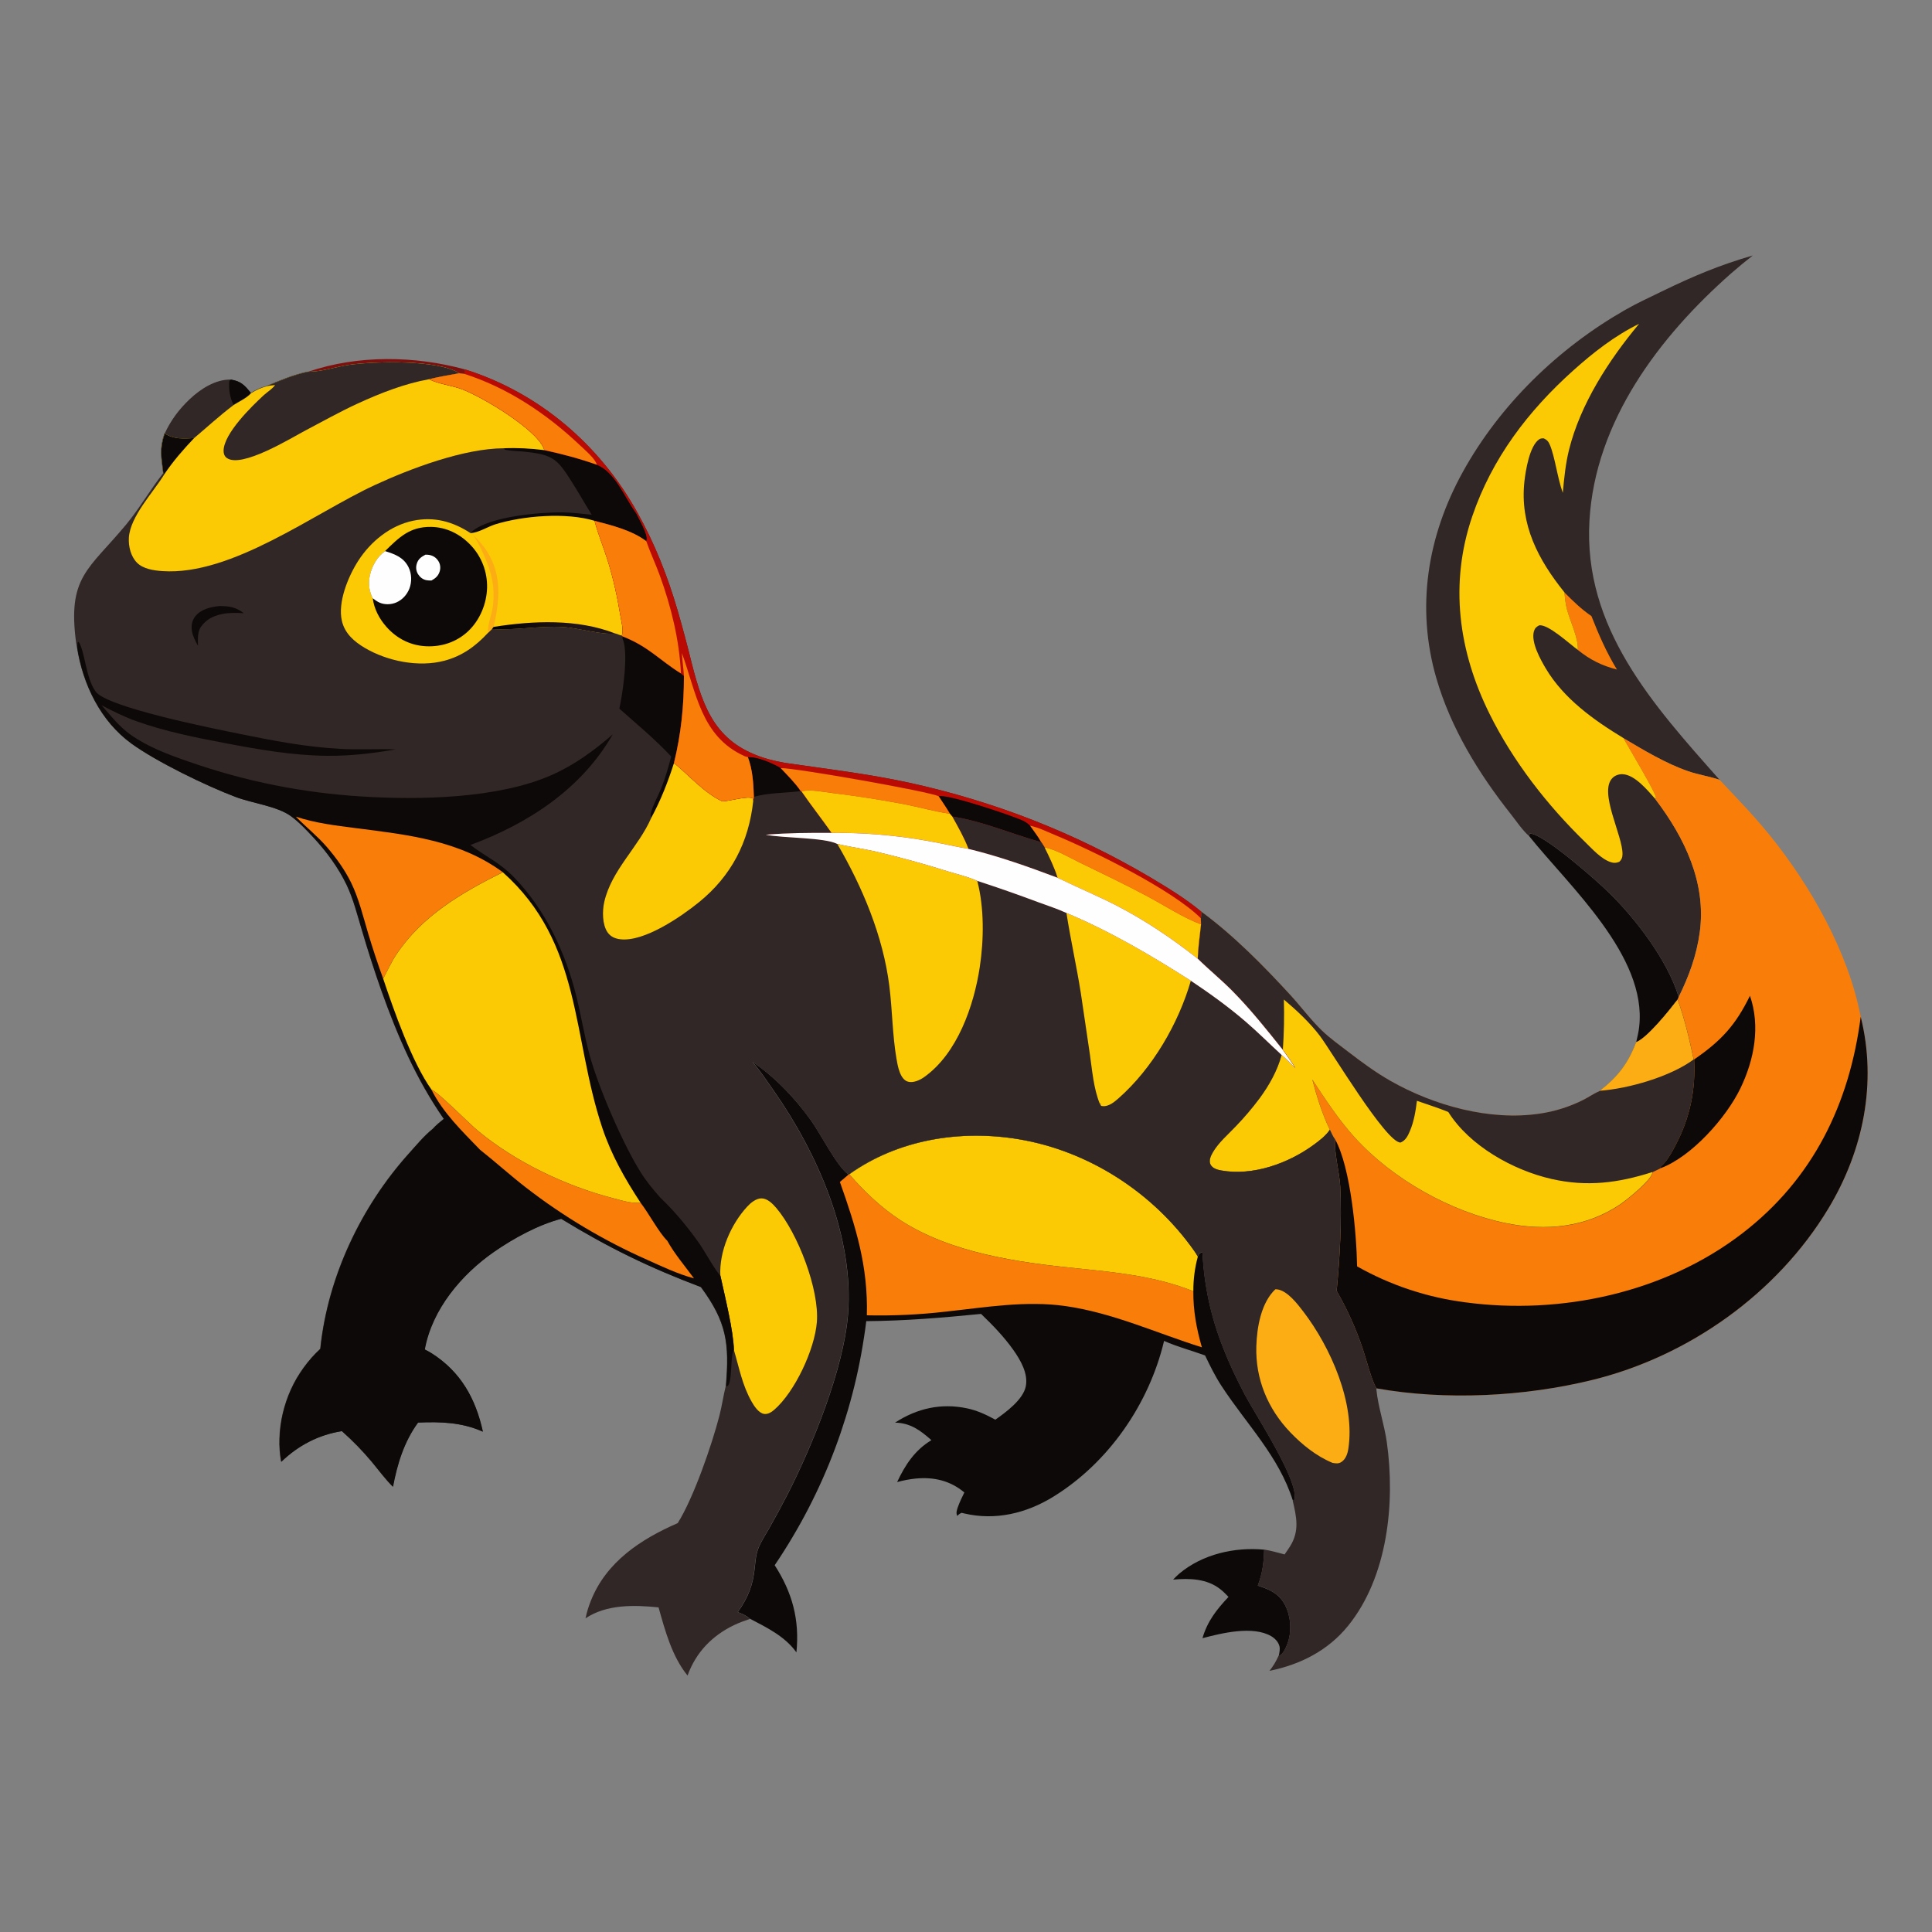 <?xml version="1.0" encoding="UTF-8"?>
<svg id="_x2014_ÎÓÈ_x5F_1" xmlns="http://www.w3.org/2000/svg" xmlns:xlink="http://www.w3.org/1999/xlink" version="1.1" viewBox="0 0 4000 4000">
  <rect x="0" y="0" width="4000" height="4000" fill="#808080" stroke="none"/>
  <!-- Generator: Adobe Illustrator 29.2.1, SVG Export Plug-In . SVG Version: 2.1.0 Build 116)  -->
  <defs>
    <style>
      .st0 {
        fill: #7d100f;
      }

      .st1 {
        fill: #0d0908;
      }

      .st2 {
        fill: #302726;
      }

      .st3 {
        display: none;
      }

      .st3, .st4 {
        fill: #fefefe;
      }

      .st5 {
        fill: #fcc905;
      }

      .st6 {
        fill: #b90b03;
      }

      .st7 {
        fill: #f97d09;
      }

      .st8 {
        fill: url(#_ÂÁ_Ï_ÌÌ_È_ËÂÌÚ);
      }

      .st9 {
        fill: #fcad13;
      }
    </style>
    <linearGradient id="_ÂÁ_Ï_ÌÌ_È_ËÂÌÚ" data-name="¡ÂÁ˚ÏˇÌÌ˚È „‡‰ËÂÌÚ" x1="1269.8" y1="2455.9" x2="1279.3" y2="2475.2" gradientTransform="translate(-3830.1 10933.1) scale(3.9 -3.9)" gradientUnits="userSpaceOnUse">
      <stop offset="0" stop-color="#000"/>
      <stop offset="1" stop-color="#1f1417"/>
    </linearGradient>
  </defs>
  <path class="st3" d="M0,0h4000v4000H0V0Z"/>
  <path class="st0" d="M637.8,769.7c103.5-35.2,220.4-33.3,324.7-4.9l-1.1,9.3-10.4-1.3c-44.7-28.6-175.8-24.7-227.4-17.5-27.4,3.9-55.7,13.9-83.4,14.4-.8,0-1.6,0-2.5,0Z"/>
  <path class="st2" d="M341.1,897.4c12.5-27.2,29.8-50.3,51.6-70.9,22.3-21.1,53.6-41.5,85.5-40.6,21.3,3.5,28.3,12,41.7,28-7.4,9.4-25.6,17.9-36,24.5-28.8,21.6-54.3,45.3-81.7,68.4-20.4,2-43.4,2.9-61-9.4Z"/>
  <path class="st1" d="M478.2,785.9c21.3,3.5,28.3,12,41.7,28-7.4,9.4-25.6,17.9-36,24.5-8.1-13.9-10.8-34.1-9.1-49.9l3.4-2.6Z"/>
  <path class="st1" d="M2428.9,3270.3c4.1-4.3,8.2-8.5,12.7-12.3,48.2-40.4,114.4-55.3,175.8-49.6-.7,26.9-3.6,49.3-13.2,74.5,24.3,7.7,43.8,16.2,56.3,40,12,22.8,14.2,52.3,6.3,76.7-2.3,7.1-9.3,24.8-16.9,27.6-.7.3-1.5.3-2.2.4,1.2-6.2,2.8-13.2,1.2-19.5-2.2-8.7-9.3-16-16.9-20.5-38-22.3-102.7-6.4-142.4,4.1,10.2-35.2,29.1-59.1,53.9-85.5-5.3-5.4-10.6-11-16.5-15.6-28.1-22.4-64.2-23.2-98.2-20.2Z"/>
  <path class="st1" d="M3165.9,1731l1.4-5.3c28-.2,139.5,98.4,164.5,123,55.3,54.2,120.9,140.1,143.7,215.2l-2.1,5.6c-17.1,22.2-62,78.7-85.9,88.4,2.6-10.8,5.1-21.5,6.3-32.5,16.2-146.2-144.3-290-227.9-394.3Z"/>
  <path class="st2" d="M3629,528.9c-15.4,12-30.3,24.4-45,37.2-149,131.3-281.2,306.2-293.2,511.4-13.1,222.5,131.9,381.9,269.4,537-21.3-7.2-43.8-10.4-65.1-17.8-47-16.3-91.3-43.2-133.9-68.4,9,15.9,69.4,117,67.3,123.3-.3,1-.9,1.8-1.3,2.8,60.6,79.6,106,173.5,91.9,275.7-6.6,47.7-22.4,90.9-43.6,133.8-22.8-75-88.4-160.9-143.7-215.2-25-24.5-136.5-123.2-164.5-123l-1.4,5.3c-13.8-11.7-26.8-31.5-38.1-45.7-66.2-83.7-124-177.7-153.9-280.8-42.8-147.2-18.5-294.8,54.6-427.2,77-139.5,197.7-256.4,335.8-335.4,24.9-14.3,51.3-26.3,77.1-38.9,63.9-31.1,119.2-54.4,187.7-74.1Z"/>
  <path class="st7" d="M3239,1226.6c17.9,17.9,34.8,34.6,55.9,48.9,15.2,38.7,31.1,75.1,52.8,110.7-31.4-8.1-55.8-20.2-81.1-40.7,2-22.6-16.3-60.6-22.3-83.4-3.1-11.7-4.3-23.5-5.3-35.6Z"/>
  <path class="st5" d="M3427.2,1654.3c-15.8-17.7-42.5-50.6-68-51.4-7.5-.3-15.3,2.4-20.6,7.7-29.6,29.1,22,120.4,20.6,158.7-.2,6.5-1.8,10.4-6.6,15-6.4,2.5-11,2.9-17.7.7-19.7-6.4-38.1-27.1-52.8-41.4-78.6-76.3-149.6-167.5-198.3-265.9-64.4-130-83.1-269.2-35.7-408.6,41-120.4,115.7-218.3,209.4-302.3,41.4-37.1,85.9-71.9,136.1-96.4-62.3,74.6-121.5,165.8-145.1,260.9-7.3,29.4-10.1,59-12.9,89.1-11.2-31-16.1-73.9-26.7-99.2-3-7.1-6.1-10.8-13.4-13.8-3.4.2-6,.2-9,2.3-19.9,13.9-27.9,65-30.4,87.4-9.7,89.3,28.6,161.8,83,229.4,1,12.1,2.2,23.8,5.3,35.6,6,22.8,24.3,60.8,22.3,83.4-16.8-12-61.1-53.5-80-50.8-5.6,3-8.8,5.6-10.8,12.1-6.7,22.5,13.3,58.3,24.5,77.2,37.1,62.5,99.6,107.1,160.9,144.2,9,15.9,69.4,117,67.3,123.3-.3,1-.9,1.8-1.3,2.8Z"/>
  <path class="st1" d="M1558.2,2198.5c46.9,31.7,88.4,75.7,121.3,121.6,19.1,26.6,54.4,96.5,77.3,111.6l1.5-.4c101.3-72.1,229.8-92.8,351-72.6,145.3,24.3,278.5,110.7,363.3,231,2.7,3.8,5.3,7.6,7.4,11.7,1.5-4.9,3.9-6.1,7.9-9l1.9,1.5c.8,16.8,2.3,33.5,4.5,50.2,2.2,16.7,5.1,33.2,8.6,49.6,3.6,16.4,7.8,32.7,12.7,48.7,4.9,16.1,10.5,31.9,16.7,47.5,13.2,34.2,28.8,66.8,46,99.2,22,41.5,111.4,177,101.9,215.6l-3.3,2.7c-28.9-92.3-96.4-158.9-148-238.1-13.1-20.1-23.6-41.4-33.9-63-28.3-10.3-57.4-17.8-84.9-30.1-30.9,130.1-114.7,251.9-229.2,322.5-55.9,34.5-120.1,49.9-184.7,34.7-1.7-.4-3.5-.8-5.2-1.3-4.1,1.7-6.1,3.3-9.1,6.5-3-6-.9-12.1,1.2-18.2,3.7-10.5,8.6-20.5,13.5-30.4-29.3-24.6-63.2-32.4-100.8-28.8-13,1.3-25.8,3.8-38.4,7.3,16.5-35.4,36.8-66.3,71-86.8-22.9-20.3-43.3-35.6-75.3-36.3,45.6-29.6,95.2-40.9,149-29.6,21.3,4.5,39.7,13.2,58.7,23.5,21.7-15.4,57.5-41.4,63-69.1,5.3-26.4-11.1-54.5-25.8-75.3-19.3-27.3-42.8-51.5-66.8-74.6-79.6,7.9-157.6,14.4-237.7,15-1.4,11.3-2.9,22.5-4.7,33.7-1.7,11.2-3.6,22.4-5.6,33.6-2,11.2-4.3,22.3-6.6,33.4-2.4,11.1-4.9,22.2-7.6,33.2-2.7,11-5.6,22-8.6,32.9-3,10.9-6.2,21.8-9.6,32.7-3.4,10.8-6.9,21.6-10.5,32.4-3.7,10.7-7.5,21.4-11.5,32-4,10.6-8.1,21.2-12.4,31.7-4.3,10.5-8.8,20.9-13.4,31.3-4.6,10.4-9.4,20.7-14.3,30.9-4.9,10.2-10,20.4-15.2,30.5-5.2,10.1-10.6,20.1-16.1,30-5.5,9.9-11.2,19.8-17,29.5-5.8,9.8-11.7,19.4-17.8,29-6.1,9.6-12.3,19.1-18.7,28.5,36.5,56.6,51.8,112.8,45,180.5-23.3-32.8-60.9-51.3-95.7-69.4-7.9-6.7-16-10.3-25.6-14,21.4-30.3,31.5-55.6,35.2-92.6,1.5-14.6,2.5-27.8,8.2-41.5,5.6-13.5,14.2-26.3,21.4-39,13.3-23.4,26.1-47.1,38.4-71,51.3-100.4,115.7-258.9,124.9-370.9,13.3-162-62.6-334.2-153.6-464.4-14.2-20.3-28-41-44-59.9Z"/>
  <path class="st7" d="M1756.9,2431.7l1.5-.4c31.4,35.9,65.8,69.1,106,95.1,104.3,67.7,242.1,87.3,363.5,99.4,82.3,8.3,165.3,16.4,242.8,47.6-.4,40.4,6.6,77.5,17.7,116.1-94.1-29.5-183.7-71.3-282.3-85.4-82.7-11.8-166,2.7-248.3,11.5-54.2,6.3-108.5,8.8-163.1,7.6,2.7-101.1-22.5-182.4-55.8-276.1l18.1-15.4Z"/>
  <path class="st5" d="M1758.4,2431.3c101.3-72.1,229.8-92.8,351-72.6,145.3,24.3,278.5,110.7,363.3,231,2.7,3.8,5.3,7.6,7.4,11.7-6.5,23.7-9.5,47.4-9.4,72-77.6-31.2-160.5-39.3-242.8-47.6-121.3-12.2-259.1-31.8-363.5-99.4-40.2-26.1-74.6-59.2-106-95.1Z"/>
  <path class="st7" d="M3361.2,1528.3c42.6,25.2,86.9,52.1,133.9,68.4,21.3,7.4,43.9,10.6,65.1,17.8,34.6,36.8,70.2,73.3,102.1,112.6,85.3,104.7,164.7,243.9,190,377.9,34.2,137,5.2,277.1-66.9,396.9-106.1,176.2-289.4,306-488.2,354.9-141.2,34.7-304.2,43-447.7,17.5-10.6-18.3-20.7-60-28.3-82.2-7-20.8-15-41.2-24-61.1-9-20-19-39.5-29.9-58.5,6.8-71.3,10.8-143.9,7.5-215.4-1.3-27.6-13.5-73.2-10.5-97.9-4.7-5.9-7.6-13.4-10.9-20.1-8.2,12.4-22.1,23-34.1,31.7-52.5,38.2-125.3,64.4-190.9,52.7-7.9-1.4-17.9-4.3-22-12-4.4-8.3.6-18.7,4.9-26,11.8-20.1,31.1-36.4,47-53.2,17.7-18.4,34.2-37.8,49.5-58.2,20.1-27.4,36.7-57,45.7-89.9,9.8,8.2,18.9,18.1,28.1,27.1-7.9-12.9-16.8-25.2-25.5-37.5-33.5-42-67-84.1-104.8-122.3-23-23.2-48.3-43.7-71.5-66.6.8-23.5,4.3-47.5,6.8-71l-.4-12.5,1.2-13.5c66.3,48.7,128.5,111.8,184.1,172.4,22.2,24.2,42.3,51.5,66,74.2,16.7,16,36.1,29.7,54.4,43.8,27.9,21.4,55.8,42,86.4,59.5,90.3,51.4,205.9,83.7,309.8,68.1,7.9-1.2,15.7-2.6,23.4-4.4,7.7-1.8,15.4-3.9,23-6.3,7.6-2.4,15-5.1,22.4-8.1,7.4-3,14.6-6.3,21.7-9.9,11.3-5.8,22.3-13.5,33.9-18.4,37.3-29.3,58.2-56.2,75.1-100.5,23.9-9.7,68.8-66.2,85.9-88.4l2.1-5.6c21.3-42.9,37.1-86.1,43.6-133.8,14-102.2-31.3-196.1-91.9-275.7.4-.9,1-1.8,1.3-2.8,2.1-6.2-58.3-107.4-67.3-123.3Z"/>
  <path class="st1" d="M3623.1,2061.6c21.9,63.6,8.9,132.3-19.8,191.7-29.3,60.7-101.1,141.7-165.4,165.4l-1-1.9c1.2-1.2,2.4-2.5,3.6-3.7,1.8-1.7,3.6-3.3,5.2-5.2,9.8-11,17.2-25.3,24-38.3,29.2-55.6,41.1-113.6,37.8-176.1,55.9-38.5,85.7-70.7,115.6-131.9Z"/>
  <path class="st1" d="M2809.6,2621.8c8.6,4.9,17.3,9.5,26.2,14,8.8,4.4,17.8,8.7,26.8,12.7,9,4,18.2,7.8,27.4,11.4,9.2,3.6,18.5,6.9,27.9,10,9.4,3.1,18.9,6,28.4,8.7,9.5,2.7,19.1,5.1,28.8,7.3,9.6,2.2,19.3,4.2,29.1,5.9,9.7,1.7,19.5,3.2,29.3,4.5,198.3,26.7,413.7-19.7,573.8-142.8,146.5-112.7,221.9-268,245.1-448.4,34.2,137,5.2,277.1-66.9,396.9-106.1,176.2-289.4,306-488.2,354.9-141.2,34.7-304.2,43-447.7,17.5-10.6-18.3-20.7-60-28.3-82.2-7-20.8-15-41.2-24-61.1-9-20-19-39.5-29.9-58.5,6.8-71.3,10.8-143.9,7.5-215.4-1.3-27.6-13.5-73.2-10.5-97.9,32,58.1,44.2,194.3,45.3,262.7Z"/>
  <path class="st2" d="M2487.4,1887.6c66.3,48.7,128.5,111.8,184.1,172.4,22.2,24.2,42.3,51.5,66,74.2,16.7,16,36.1,29.7,54.4,43.8,27.9,21.4,55.8,42,86.4,59.5,90.3,51.4,205.9,83.7,309.8,68.1,7.9-1.2,15.7-2.6,23.4-4.4,7.7-1.8,15.4-3.9,23-6.3,7.6-2.4,15-5.1,22.4-8.1,7.4-3,14.6-6.3,21.7-9.9,11.3-5.8,22.3-13.5,33.9-18.4,37.3-29.3,58.2-56.2,75.1-100.5,23.9-9.7,68.8-66.2,85.9-88.4,14.6,40,24.4,82.5,33.2,124.1h.9c3.3,62.5-8.6,120.5-37.8,176.1-6.8,13-14.2,27.3-24,38.3-1.6,1.9-3.4,3.4-5.2,5.2-1.2,1.2-2.4,2.5-3.6,3.7l1,1.9-16.7,8c0,.8,0,1.5-.2,2.3-4.2,16.2-51.5,54.2-65.6,63.9-71.2,48.6-154.4,56.5-237.2,39.6-114-23.3-233.5-90.1-312.3-176.3-33.4-36.6-61.6-79.7-88.8-121,9.3,35.2,20.3,71.1,36.3,103.9-8.2,12.4-22.1,23-34.1,31.7-52.5,38.2-125.3,64.4-190.9,52.7-7.9-1.4-17.9-4.3-22-12-4.4-8.3.6-18.7,4.9-26,11.8-20.1,31.1-36.4,47-53.2,17.7-18.4,34.2-37.8,49.5-58.2,20.1-27.4,36.7-57,45.7-89.9,9.8,8.2,18.9,18.1,28.1,27.1-7.9-12.9-16.8-25.2-25.5-37.5-33.5-42-67-84.1-104.8-122.3-23-23.2-48.3-43.7-71.5-66.6.8-23.5,4.3-47.5,6.8-71l-.4-12.5,1.2-13.5Z"/>
  <path class="st9" d="M3473.3,2069.4c14.6,40,24.4,82.5,33.2,124.1-47.7,35.4-134.5,60.5-194.2,64.8,37.3-29.3,58.2-56.2,75.1-100.5,23.9-9.7,68.8-66.2,85.9-88.4Z"/>
  <path class="st5" d="M2658.1,2069.4c26.3,22.2,53.5,47.5,74.4,75,23.6,31,137.5,222,167.2,221.1,10.5-4.3,15-13.6,19.3-23.7,8.5-19.9,11.9-41.4,14.6-62.7,21.5,7.6,43.8,14.5,64.9,23.1,44.1,70.3,134.3,120.6,213.7,138.7,73.3,16.7,138.2,8.4,208.9-14.3,0,.8,0,1.5-.2,2.3-4.2,16.2-51.5,54.2-65.6,63.9-71.2,48.6-154.4,56.5-237.2,39.6-114-23.3-233.5-90.1-312.3-176.3-33.4-36.6-61.6-79.7-88.8-121,9.3,35.2,20.3,71.1,36.3,103.9-8.2,12.4-22.1,23-34.1,31.7-52.5,38.2-125.3,64.4-190.9,52.7-7.9-1.4-17.9-4.3-22-12-4.4-8.3.6-18.7,4.9-26,11.8-20.1,31.1-36.4,47-53.2,17.7-18.4,34.2-37.8,49.5-58.2,20.1-27.4,36.7-57,45.7-89.9,9.8,8.2,18.9,18.1,28.1,27.1-7.9-12.9-16.8-25.2-25.5-37.5,2.4-34.7,3.1-69.4,2.1-104.1Z"/>
  <path class="st2" d="M637.8,769.7c.8,0,1.6,0,2.5,0,27.6-.5,55.9-10.6,83.4-14.4,51.6-7.2,182.6-11.1,227.4,17.5l10.4,1.3,1.1-9.3c153.4,48.1,279.2,156.1,356.9,296.1,36.2,64.8,62.3,131,83.2,202.2,10.6,36.4,20.3,73.1,29.4,109.9,25,98.5,52.4,168.2,157.8,198.6,11.5,3.2,23.2,5.8,35,7.8,86.1,12.6,172.4,22.6,257.6,41.2,21.9,4.8,43.7,9.9,65.4,15.6,21.7,5.6,43.3,11.7,64.7,18.2,21.5,6.5,42.8,13.4,64,20.7,21.2,7.3,42.2,15.1,63.1,23.3,20.9,8.2,41.6,16.8,62.1,25.8,20.5,9,40.9,18.4,61,28.3,20.2,9.8,40.1,20.1,59.8,30.7,19.7,10.6,39.3,21.6,58.6,33,36.1,21.6,73.8,44.4,106.2,71.5l-1.2,13.5.4,12.5c-2.5,23.4-6,47.4-6.8,71,23.2,22.9,48.6,43.4,71.5,66.6,37.8,38.2,71.3,80.3,104.8,122.3,8.7,12.4,17.6,24.6,25.5,37.5-9.2-9-18.2-18.9-28.1-27.1-9,32.9-25.6,62.5-45.7,89.9-15.3,20.5-31.8,39.9-49.5,58.2-15.9,16.8-35.2,33.1-47,53.2-4.3,7.3-9.3,17.7-4.9,26,4.1,7.7,14,10.6,22,12,65.6,11.7,138.4-14.4,190.9-52.7,12-8.7,25.9-19.3,34.1-31.7,3.3,6.7,6.2,14.3,10.9,20.1-3,24.7,9.3,70.3,10.5,97.9,3.3,71.6-.7,144.2-7.5,215.4,10.9,19,20.9,38.5,29.9,58.5,9,20,17,40.4,24,61.1,7.6,22.2,17.7,63.9,28.3,82.2,0,1.2.2,2.5.3,3.7,2.8,31.9,16.6,73.4,21.4,107.7,17.8,125.8,2,279.6-80.5,381-41.4,50.9-98.6,79.9-162.4,92.8,8.1-10.1,13.9-20.1,19.2-31.9.7-.1,1.5-.2,2.2-.4,7.6-2.8,14.6-20.5,16.9-27.6,7.9-24.4,5.7-53.9-6.3-76.7-12.5-23.8-32-32.3-56.3-40,9.6-25.2,12.5-47.6,13.2-74.5,14.3,2.2,28.4,6.4,42.4,10.1,4-5.6,7.9-11.4,11.6-17.2,19.5-31.4,13.2-60.1,5.3-93.8l3.3-2.7c9.5-38.6-79.9-174.1-101.9-215.6-17.2-32.4-32.7-65-46-99.2-6.2-15.6-11.8-31.5-16.7-47.5-4.9-16.1-9.1-32.3-12.7-48.7-3.6-16.4-6.4-33-8.6-49.6-2.2-16.7-3.7-33.4-4.5-50.2l-1.9-1.5c-4,2.9-6.4,4.1-7.9,9-2.2-4.1-4.8-7.9-7.4-11.7-84.8-120.3-217.9-206.7-363.3-231-121.2-20.2-249.7.5-351,72.6l-1.5.4c-22.9-15.1-58.2-85.1-77.3-111.6-32.9-45.9-74.5-89.9-121.3-121.6,16,18.9,29.8,39.6,44,59.9,91,130.2,166.9,302.4,153.6,464.4-9.2,112-73.6,270.5-124.9,370.9-12.3,23.9-25.1,47.6-38.4,71-7.2,12.8-15.8,25.5-21.4,39-5.7,13.7-6.8,26.9-8.2,41.5-3.7,37.1-13.8,62.3-35.2,92.6,9.6,3.7,17.7,7.3,25.6,14-11.2,3.8-22.2,7.7-32.9,12.8-45.6,21.8-79.4,56.8-96.5,104.6-32.1-39.4-46.6-93.1-60-141.2-50.5-5.1-107.4-6.6-151.2,22.6,2.6-12.5,6.3-24.7,11.1-36.5,32-80.5,103.5-127.4,179.7-160.5,32.8-51.9,71-162.6,86.5-223,5.2-20.2,8-40.9,13.1-61.2,7.2-87.9,1.9-131.8-51.8-204.6-107.2-40.5-191.9-81.8-289.4-141.4-47.6,12.4-98.6,40.4-138.6,68.1-68,47.1-128.9,119.4-143.9,202.5,4.9,2.4,9.7,5,14.3,7.9,60.1,38.2,91.1,93.9,106,162.2-43.6-19.4-87.4-20.8-134.2-18.8-28.9,39.4-43,85.6-51.9,132.9-16.1-16-29.7-34.7-44.2-52.1-19.1-22.8-39.3-43.4-61.5-63.1-48.5,7.7-90.4,29.6-125.6,63.5-2.9-16-4.1-32-3.5-48.2.1-4.4.4-8.7.7-13.1.4-4.3.8-8.7,1.4-13,.6-4.3,1.3-8.6,2-12.9.8-4.3,1.7-8.6,2.7-12.8,1-4.3,2.1-8.5,3.3-12.7,1.2-4.2,2.5-8.4,3.9-12.5,1.4-4.1,2.9-8.2,4.5-12.3,1.6-4.1,3.3-8.1,5.1-12,1.8-4,3.7-7.9,5.7-11.8,2-3.9,4.1-7.7,6.3-11.5,2.2-3.8,4.5-7.5,6.9-11.1,2.4-3.7,4.9-7.3,7.4-10.8,2.6-3.5,5.2-7,7.9-10.4,2.7-3.4,5.5-6.7,8.4-10,2.9-3.3,5.9-6.5,8.9-9.6,3.1-3.1,6.2-6.2,9.4-9.1l.3-2.9c15.8-147.3,84.3-291.5,182.7-401.1,15.6-17.3,31.6-36.9,49.8-51.5,6.9-7.8,14.9-14.1,22.9-20.6-56.9-81.8-95.6-171.4-129-264.9-14.7-41.6-28.2-83.6-40.6-125.9-9.4-31.1-17.4-63.6-31.3-93-17.3-36.4-42.4-70.2-69.8-99.6-14.1-15.1-29.1-31.1-45.8-43.3-28.4-20.8-79.9-26.7-114.5-39.8-61.1-23-164.3-73.2-215.8-110.6-64.1-46.5-100.7-122.8-112.6-199.6-.6-2.7-1.1-5.4-1.5-8.2-18.5-137.8,25.3-151.5,103.3-245.4,27.8-33.5,49.7-72,76.7-106.3-3.7-33.7-8.6-48.3,2.7-82.9,17.6,12.2,40.6,11.3,61,9.4,27.4-23.1,52.9-46.8,81.7-68.4,10.4-6.6,28.6-15.1,36-24.5,9.7-6.1,21.4-11.5,32.5-14.3,27.6-11.8,56.1-23.5,85.5-29.8Z"/>
  <path class="st1" d="M455.1,1254.7c20.4.3,32.9,2.1,49.7,14.9-15.2-1-30.5-1.3-45.5,1.8-19.2,4-33.6,11.9-44.7,28.3-6,12-4.9,24.3-4.7,37.3-5.3-9.6-10.9-19.9-12.6-30.9-1.6-10.8.2-21.5,7.1-30.2,11.9-14.9,32.6-19.5,50.7-21.2Z"/>
  <path class="st1" d="M1548.4,1567.5c20.7-1.2,48.7,11.7,66.7,21.5l1.2,1.3c14.2,15.2,29.7,30.3,41.4,47.5-31.1,4.3-67.1,3.2-96.9,11.9-.9-28-2.5-55.8-12.4-82.2Z"/>
  <path class="st1" d="M1043.3,928c28.3-1.2,55.1.3,83.2,3.8,37.4,8.1,73,17.4,109.1,30.3,38.1,14.5,58.1,68.5,81.4,100.1,5.4,11.4,24.8,44.2,21.8,55.8-.2.8-.6,1.6-.9,2.4-29.7-22.5-71.4-32.8-107-42.1-58.4-17.9-147.7-10.7-205.5,7.3-15.9,4.9-35.1,17.5-51.2,18.1,2.2-2.7,1.5-2.1,4.2-4.3,36.6-30.1,139-39,184.8-38.6,20.7.2,41.4,2.8,62,4.9-12.1-19-23.1-38.8-35-57.9-35.7-56.9-41-66.7-108.4-73-12.2-1.1-24.9-1.2-36.8-3.9l-1.5-2.8Z"/>
  <path class="st1" d="M1289.5,1317.7c53.3,20.9,76.6,49.5,120.3,76.5l6.3,5.3c0,61.6-5.9,120.3-20.6,180.1-12.6,39.6-27.5,77.5-47.3,114.1-1-3.8-1.7-7-.6-10.9,4.4-16.3,14.6-34.1,21-49.8,8.8-21.7,15-44.1,21.1-66.7-33.2-35.6-71-66.9-107.4-99.1,6.9-31.5,18.9-111.6,7.6-142.6-1.7-4.6-1.6-1.9-.2-6.9Z"/>
  <path class="st9" d="M2640.7,2669.3c.9,0,1.9,0,2.9.1,21.6,2.3,42.7,30.3,55.1,46.5,56.1,73.4,107.5,189,92.9,283.6-1.6,10.2-5.2,21.3-14.2,27.3-6.2,4.1-11.8,3.1-18.6,1.9-33.3-13.8-62.5-37.3-87.3-63.1-46.7-48.7-72.5-110.6-70.4-178.4,1.2-39.1,9.8-90.2,39.6-118.1Z"/>
  <path class="st5" d="M2208,1890c90,37.6,175.6,87.9,257.6,140.3-25.8,89.2-79.6,181.4-149.1,243-8.8,7.8-21.1,18.2-33.6,16.8-3.6-.4-2.5-.2-5-2.9l1.5-2.2-2.3.4c-13.1-32-15.8-69.5-20.8-103.7l-18.5-125.2c-8.8-55.7-21.2-110.8-29.9-166.5Z"/>
  <path class="st5" d="M1395.4,1579.6c32,26.3,62.2,61.7,100,79.4l2.9-.2c15-1,47.8-10.9,59.8-6.3l1.5,5c-9.1,86-45.5,156.2-112.8,210.7-36.7,29.7-113.3,82.6-162.9,76.4-10.5-1.3-19.9-5.4-26-14.3-11.2-16.2-11-44.6-6.8-63,14.9-65.9,70.9-113.5,97.1-173.7,19.8-36.6,34.7-74.5,47.3-114.1Z"/>
  <path class="st5" d="M1491.4,2641c-2.6-49.8,21.8-106,55.2-142.4,7.3-8,18.8-17.8,30.4-17.5,12.1.3,22.6,11,30,19.6,44.7,52.3,89.7,169.3,84.2,236.9-4.6,56.5-45.4,143.9-88.1,181.1-5.5,4.8-13.2,9.8-20.9,8.7-11.3-1.6-20.8-16.2-25.9-25.2-19.6-34.3-25.8-70.2-36.9-107.3-1-40.4-19-111.7-28-153.9Z"/>
  <path class="st5" d="M1733.4,1747.1c26.1,6.2,52.7,9.6,78.9,15.6,50,11.7,99.5,25.2,148.5,40.7,20.4,6.3,43.2,11.4,62.5,20.2,14.6,55.6,13.8,122.2,5.2,178.8-12.1,79.8-46.3,179-115.4,227.8-8.6,6.1-22.4,12.4-33.2,9.3-16.7-4.7-21.4-33-23.9-47.8-8.4-49.3-8.5-100.4-14.7-150.1-12.9-103.3-55.6-205-107.8-294.4Z"/>
  <path class="st5" d="M974.3,1103.7c16.2-.6,35.4-13.1,51.2-18.1,57.8-17.9,147.1-25.1,205.5-7.3l.6,2.1c7.5,27.3,18.5,53.8,26.9,80.8,11.7,37.5,20,76.6,26.4,115.3,1.9,11.3,6.6,28.7,2.5,39.6l-13.6-4.6c-27.9,3.5-75.6-11.5-108.9-13.4-48.7-2.8-98,7.3-146.3,4.1l-8.2,8c-25.6,27.6-53.3,47.9-90.1,57.7-53.3,14.2-118,1.2-165-26.5-22-13-41.3-29.8-47.4-55.6-9.2-39,13.2-92.9,34.1-125.2,25.7-39.8,66.3-72.8,113.4-82.5,43.7-9,82.1,1.8,118.8,25.6Z"/>
  <path class="st9" d="M978.6,1106.6c11.3,11,21.4,21.9,29.9,35.3,31.1,49.4,25.9,101.5,13.5,155.9l-3.4,4.4-8.2,8c-1.3-17.8,7.6-36.2,9.9-54,5.3-41.4-2.8-72.6-19.9-110.2-6.3-13.8-12.5-27.2-21.7-39.4Z"/>
  <path class="st8" d="M1022,1297.9c82.1-12.9,173.3-17,251.8,13.7-27.9,3.5-75.6-11.5-108.9-13.4-48.7-2.8-98,7.3-146.3,4.1l3.4-4.4Z"/>
  <path class="st1" d="M797.2,1141c29.2-28.6,51.2-50.7,95.2-50.1,31.4.4,59.5,14.4,81.1,36.7,1.4,1.5,2.8,3,4.2,4.5,1.4,1.5,2.7,3.1,3.9,4.7,1.3,1.6,2.5,3.3,3.7,4.9,1.2,1.7,2.3,3.4,3.5,5.1,1.1,1.7,2.2,3.5,3.2,5.3,1,1.8,2,3.6,2.9,5.4.9,1.8,1.8,3.7,2.7,5.6.8,1.9,1.6,3.8,2.4,5.7.7,1.9,1.4,3.9,2.1,5.8.6,2,1.2,3.9,1.8,5.9.5,2,1,4,1.5,6,.5,2,.9,4,1.2,6,.3,2,.6,4.1.9,6.1.2,2,.4,4.1.6,6.1.1,2,.2,4.1.3,6.2,0,2.1,0,4.1,0,6.2-.9,33-14.9,66.8-39,89.6-23.7,22.4-54.7,32.8-87.1,31.3-32.4-1.5-60.5-15.8-81.9-39.8-14.9-16.6-25.8-37.3-28.7-59.6-7.2-15.1-9.3-29.6-6-46.1,3.9-19.5,15.2-40,31.8-51.5Z"/>
  <path class="st4" d="M880.9,1148.4c2.5,0,5.3,0,7.8.5,8.2,1.5,14.6,5.8,19,12.9,3.9,6.3,4.8,13.9,2.7,21-2.8,9.4-8.7,14.5-17.1,19.1-3.5,0-7.2,0-10.6-.7-7.4-1.5-13.1-6.1-17.1-12.3-4.1-6.5-5-14-2.8-21.4,2.9-10.1,9.3-14.5,18.2-19.2Z"/>
  <path class="st4" d="M771.5,1238.6c-7.2-15.1-9.3-29.6-6-46.1,3.9-19.5,15.2-40,31.8-51.5,20.3,6.4,38.3,12.8,48.5,33.3,6.7,13.6,7.2,30.2,1.8,44.3-5,12.8-14.8,23.5-27.5,28.9-10.6,4.4-23.6,4.8-34.2.2-5.1-2.2-9.8-5.8-14.2-9Z"/>
  <path class="st5" d="M637.8,769.7c.8,0,1.6,0,2.5,0,27.6-.5,55.9-10.6,83.4-14.4,51.6-7.2,182.6-11.1,227.4,17.5-20.9,3.8-41.9,7.2-62.5,12.3.9.4,1.7.9,2.6,1.3,17.4,8.5,45.2,11.8,64.8,19.2,42.5,16,152,81.4,169.6,122.1.9,2,.8,2.3,1,4.2-28.1-3.5-54.9-5-83.2-3.8-82.8.2-193.1,41.8-267.3,76.1-125.8,58.1-295.8,188.1-440,178.2-17.6-1.2-39.8-4.4-52.6-17.5-12.8-13.1-17.7-33.6-16.7-51.5,2.5-44,50.4-93.8,73.1-130.9l-1.5-2.1c-3.7-33.7-8.6-48.3,2.7-82.9,17.6,12.2,40.6,11.3,61,9.4,27.4-23.1,52.9-46.8,81.7-68.4,10.4-6.6,28.6-15.1,36-24.5,9.7-6.1,21.4-11.5,32.5-14.3,27.6-11.8,56.1-23.5,85.5-29.8Z"/>
  <path class="st1" d="M341.1,897.4c17.6,12.2,40.6,11.3,61,9.4-22.5,23.7-44.1,48.4-62.3,75.7l-1.5-2.1c-3.7-33.7-8.6-48.3,2.7-82.9Z"/>
  <path class="st2" d="M637.8,769.7c.8,0,1.6,0,2.5,0,27.6-.5,55.9-10.6,83.4-14.4,51.6-7.2,182.6-11.1,227.4,17.5-20.9,3.8-41.9,7.2-62.5,12.3-51,9.1-101.3,28.9-148.3,50.5-36.6,16.8-71.8,36.7-107.5,55.4-29.3,15.4-133.5,79.8-163.6,56.9-4.6-3.5-6.3-8.9-6.3-14.5.2-35.9,59-93,83.5-115.5,6.9-6.3,18.1-13.2,23.1-20.7-5.8.5-11.4,1.3-17.2,2.3,27.6-11.8,56.1-23.5,85.5-29.8Z"/>
  <path class="st6" d="M962.6,764.8c153.4,48.1,279.2,156.1,356.9,296.1,36.2,64.8,62.3,131,83.2,202.2,10.6,36.4,20.3,73.1,29.4,109.9,25,98.5,52.4,168.2,157.8,198.6,11.5,3.2,23.2,5.8,35,7.8,86.1,12.6,172.4,22.6,257.6,41.2,21.9,4.8,43.7,9.9,65.4,15.6,21.7,5.6,43.3,11.7,64.7,18.2,21.5,6.5,42.8,13.4,64,20.7,21.2,7.3,42.2,15.1,63.1,23.3,20.9,8.2,41.6,16.8,62.1,25.8,20.5,9,40.9,18.4,61,28.3,20.2,9.8,40.1,20.1,59.8,30.7,19.7,10.6,39.3,21.6,58.6,33,36.1,21.6,73.8,44.4,106.2,71.5l-1.2,13.5.4,12.5c-2.5,23.4-6,47.4-6.8,71,23.2,22.9,48.6,43.4,71.5,66.6,37.8,38.2,71.3,80.3,104.8,122.3,8.7,12.4,17.6,24.6,25.5,37.5-9.2-9-18.2-18.9-28.1-27.1-24.8-22.8-48.7-46.7-74.1-68.6-35.8-30.9-74.5-58.7-113.8-85-82.1-52.4-167.6-102.7-257.6-140.3-18.6-8.6-38.8-15.1-58.1-22.2-41.9-15.7-84.1-30.5-126.7-44.3-19.3-8.8-42.1-13.9-62.5-20.2-49-15.5-98.5-29-148.5-40.7-26.1-5.9-52.8-9.4-78.9-15.6-26.1-13.5-111.2-11.7-147.7-18.9,45.5-3.8,90.3-4.1,135.9-3.8-20.4-29-42.3-56.9-62.4-86l-1.4-.5c-11.7-17.2-27.2-32.3-41.4-47.5l-1.2-1.3c-18-9.8-45.9-22.7-66.7-21.5,9.9,26.4,11.5,54.2,12.4,82.2l-1.2,7.8-1.5-5c-11.9-4.6-44.8,5.3-59.8,6.3l-2.9.2c-37.8-17.8-68-53.2-100-79.4,14.7-59.8,20.7-118.5,20.6-180.1l-6.3-5.3c-43.7-27-66.9-55.6-120.3-76.5l-2.1-1.5c4.1-10.9-.6-28.3-2.5-39.6-6.4-38.7-14.7-77.8-26.4-115.3-8.4-27.1-19.4-53.5-26.9-80.8l-.6-2.1c35.6,9.3,77.3,19.6,107,42.1.3-.8.7-1.6.9-2.4,2.9-11.7-16.4-44.5-21.8-55.8-23.3-31.5-43.4-85.6-81.4-100.1-36.1-12.8-71.7-22.2-109.1-30.3-.2-1.9-.2-2.2-1-4.2-17.5-40.7-127-106.1-169.6-122.1-19.6-7.3-47.4-10.7-64.8-19.2-.9-.4-1.7-.9-2.6-1.3,20.6-5.1,41.6-8.5,62.5-12.3l10.4,1.3,1.1-9.3Z"/>
  <path class="st1" d="M1943.4,1648.7c16.5-6,153.4,40.5,174,50.1,6,2.8,10.6,6.2,15.3,10.8,7.8,11.1,16.5,22.2,23.1,34.1-62.5-17.3-119.5-43-184.3-53.2l-4.8-5.7c-7.3-12.3-15.5-24.2-23.3-36.1Z"/>
  <path class="st7" d="M2132.7,1709.6c16.9,3.4,33.7,11.8,49.6,18.4,81,33.5,244.7,114,303.8,173.1l.4,12.5c-35.5-13-76-39.3-110-57.5-46.1-24.6-93.3-47.1-140.2-70-22.3-10.9-49.3-27-73.7-32l-6.8-10.5c-6.6-11.9-15.2-22.9-23.1-34.1Z"/>
  <path class="st2" d="M1971.6,1690.5c64.7,10.2,121.8,35.9,184.3,53.2l6.8,10.5c9.8,20,20.5,41.7,27,63-60.7-22.8-121.6-44.5-184.6-59.8-8.9-23.2-21.4-45.2-33.5-66.8Z"/>
  <path class="st7" d="M1616.4,1590.3c28.1-.9,312.2,49.2,327.1,58.4,7.8,12,16.1,23.8,23.3,36.1-31.6-4.8-63.3-13.7-94.7-19.9-49.3-9.2-98.8-16.9-148.6-23.1-19.2-2.4-45.5-8-64.3-3.6l-1.4-.5c-11.7-17.2-27.2-32.3-41.4-47.5Z"/>
  <path class="st7" d="M951.1,772.8l10.4,1.3c89.9,28.8,170.5,82.8,238.7,147.3,10,9.4,28.3,25,34.2,37.2.5,1.1.9,2.3,1.3,3.5-36.1-12.8-71.7-22.2-109.1-30.3-.2-1.9-.2-2.2-1-4.2-17.5-40.7-127-106.1-169.6-122.1-19.6-7.3-47.4-10.7-64.8-19.2-.9-.4-1.7-.9-2.6-1.3,20.6-5.1,41.6-8.5,62.5-12.3Z"/>
  <path class="st5" d="M2162.6,1754.2c24.4,5,51.4,21.1,73.7,32,46.9,22.9,94.2,45.3,140.2,70,34,18.2,74.5,44.5,110,57.5-2.5,23.4-6,47.4-6.8,71-51.5-40.7-108-78.9-166.4-109.1-40.5-21-82.8-38.2-123.7-58.4-6.5-21.3-17.2-43-27-63Z"/>
  <path class="st7" d="M1416,1399.5c-1-15.8-3.4-31.6-4.2-47.4,30,82,39.5,172.4,128.8,213,2.8,1.3,4.8,2,7.8,2.4,9.9,26.4,11.5,54.2,12.4,82.2l-1.2,7.8-1.5-5c-11.9-4.6-44.8,5.3-59.8,6.3l-2.9.2c-37.8-17.8-68-53.2-100-79.4,14.7-59.8,20.7-118.5,20.6-180.1Z"/>
  <path class="st5" d="M1659.2,1638.3c18.8-4.4,45.1,1.2,64.3,3.6,49.8,6.1,99.3,13.8,148.6,23.1,31.4,6.2,63.1,15.1,94.7,19.9l4.8,5.7c12.1,21.7,24.6,43.6,33.5,66.8-28.8-5.1-57.3-11.9-86.1-16.8-32.6-5.7-65.3-10-98.3-12.7-33-2.7-66-3.9-99-3.6-20.4-29-42.3-56.9-62.4-86Z"/>
  <path class="st7" d="M1231,1078.3c35.6,9.3,77.3,19.6,107,42.1,8.4,24.1,19.4,47.2,28.1,71.2,23.3,64,40.6,134.3,43.7,202.6-43.7-27-66.9-55.6-120.3-76.5l-2.1-1.5c4.1-10.9-.6-28.3-2.5-39.6-6.4-38.7-14.7-77.8-26.4-115.3-8.4-27.1-19.4-53.5-26.9-80.8l-.6-2.1Z"/>
  <path class="st4" d="M1585.7,1728.2c45.5-3.8,90.3-4.1,135.9-3.8,33.1-.3,66.1.8,99,3.6,33,2.7,65.7,6.9,98.3,12.7,28.9,4.9,57.3,11.7,86.1,16.8,63.1,15.3,123.9,37,184.6,59.8,40.9,20.1,83.2,37.4,123.7,58.4,58.4,30.2,114.8,68.4,166.4,109.1,23.2,22.9,48.6,43.4,71.5,66.6,37.8,38.2,71.3,80.3,104.8,122.3,8.7,12.4,17.6,24.6,25.5,37.5-9.2-9-18.2-18.9-28.1-27.1-24.8-22.8-48.7-46.7-74.1-68.6-35.8-30.9-74.5-58.7-113.8-85-82.1-52.4-167.6-102.7-257.6-140.3-18.6-8.6-38.8-15.1-58.1-22.2-41.9-15.7-84.1-30.5-126.7-44.3-19.3-8.8-42.1-13.9-62.5-20.2-49-15.5-98.5-29-148.5-40.7-26.1-5.9-52.8-9.4-78.9-15.6-26.1-13.5-111.2-11.7-147.7-18.9Z"/>
  <path class="st1" d="M159.9,1340.2l.7-10.1,2.1-1.5c13.6,20.6,14.3,73.5,35.2,103.1,23.2,32.9,246.1,77.1,298.7,87.8,68.6,14,137.2,27.1,207.2,30.9,38.7,2.1,77-.2,115.6,1.1-47.3,8.2-93.6,13.7-141.7,13.3-72.3-.6-143.3-13.2-214.1-26.7-59.9-11.4-121.8-23.9-179.4-44.3-25.8-9.1-50-21-74.1-33.8,19.6,22.2,36.6,44.5,61.1,61.7,35.9,25.3,79.1,41.2,120.4,55.5,117.4,40.9,234.3,64.2,358.4,71.9,119.3,7.4,281.7,4.4,392.4-44.6,47.1-20.8,87.4-50.5,126.1-83.9-64.6,112.7-174.7,184.5-294.5,228.8.6.4,1.1.9,1.7,1.3,31.9,24.3,58.1,34.4,88.4,65.5,65.2,67.1,107,156.5,129.2,246.6,9.8,39.9,16.4,80.8,27.1,120.5,18,66.8,69.2,185.4,106.2,244,11.9,18.9,25.8,35.8,40.6,52.4,30.1,28.6,58.4,63,82.1,96.9,7.7,11,35.7,60.4,42.2,64.3,9.1,42.2,27,113.4,28,153.9-8.4,13-2.4,69.1-14,75.4l-2.2-.8c7.2-87.9,1.9-131.8-51.8-204.6-107.2-40.5-191.9-81.8-289.4-141.4-47.6,12.4-98.6,40.4-138.6,68.1-68,47.1-128.9,119.4-143.9,202.5,4.9,2.4,9.7,5,14.3,7.9,60.1,38.2,91.1,93.9,106,162.2-43.6-19.4-87.4-20.8-134.2-18.8-28.9,39.4-43,85.6-51.9,132.9-16.1-16-29.7-34.7-44.2-52.1-19.1-22.8-39.3-43.4-61.5-63.1-48.5,7.7-90.4,29.6-125.6,63.5-2.9-16-4.1-32-3.5-48.2.1-4.4.4-8.7.7-13.1.4-4.3.8-8.7,1.4-13,.6-4.3,1.3-8.6,2-12.9.8-4.3,1.7-8.6,2.7-12.8,1-4.3,2.1-8.5,3.3-12.7,1.2-4.2,2.5-8.4,3.9-12.5,1.4-4.1,2.9-8.2,4.5-12.3,1.6-4.1,3.3-8.1,5.1-12,1.8-4,3.7-7.9,5.7-11.8,2-3.9,4.1-7.7,6.3-11.5,2.2-3.8,4.5-7.5,6.9-11.1,2.4-3.7,4.9-7.3,7.4-10.8,2.6-3.5,5.2-7,7.9-10.4,2.7-3.4,5.5-6.7,8.4-10,2.9-3.3,5.9-6.5,8.9-9.6,3.1-3.1,6.2-6.2,9.4-9.1l.3-2.9c15.8-147.3,84.3-291.5,182.7-401.1,15.6-17.3,31.6-36.9,49.8-51.5,6.9-7.8,14.9-14.1,22.9-20.6-56.9-81.8-95.6-171.4-129-264.9-14.7-41.6-28.2-83.6-40.6-125.9-9.4-31.1-17.4-63.6-31.3-93-17.3-36.4-42.4-70.2-69.8-99.6-14.1-15.1-29.1-31.1-45.8-43.3-28.4-20.8-79.9-26.7-114.5-39.8-61.1-23-164.3-73.2-215.8-110.6-64.1-46.5-100.7-122.8-112.6-199.6Z"/>
  <path class="st7" d="M893.1,2255.7c15.8,7,77,69.5,96.9,86,78.2,64.6,181.4,113.7,279,139,17.4,4.5,39.1,11.5,57,9.1,16.8,21.5,38.5,62.6,55.5,79,14.8,27,37.1,53,55.3,77.9-33-8.8-66-24.5-97.1-38.5-22.3-9.9-44.3-20.4-65.9-31.6-21.7-11.2-43-23.1-63.9-35.5-20.9-12.5-41.5-25.6-61.6-39.3-20.2-13.7-39.9-28.1-59.2-43-32.6-25.2-63-52.9-95.3-78.4-37.1-38.5-76.5-76.2-100.6-124.5Z"/>
  <path class="st7" d="M793.3,2026.2c-11.3-30.9-21.6-62.2-31.1-93.8-10.5-35.1-19.2-71.9-35.3-105-13-26.6-30.9-51.4-50.2-73.8-19.8-22.9-43.2-41.3-64.2-62.8,40.7,13.4,81.7,18.3,123.9,23.7,107.1,13.7,214.7,25.1,304.6,91.3-85.1,42.3-167.6,90.1-221.3,171.7-10.3,15.7-17.4,32.4-26.4,48.6Z"/>
  <path class="st5" d="M1041,1805.9c164.9,146.9,142.7,340.3,206.1,529.5,18.7,55.8,46.7,105.4,79,154.4-17.8,2.5-39.6-4.6-57-9.1-97.6-25.3-200.8-74.4-279-139-20-16.5-81.1-79-96.9-86-40-55.8-77.9-164-99.9-229.5,9-16.3,16.1-32.9,26.4-48.6,53.7-81.5,136.2-129.3,221.3-171.7Z"/>
</svg>
